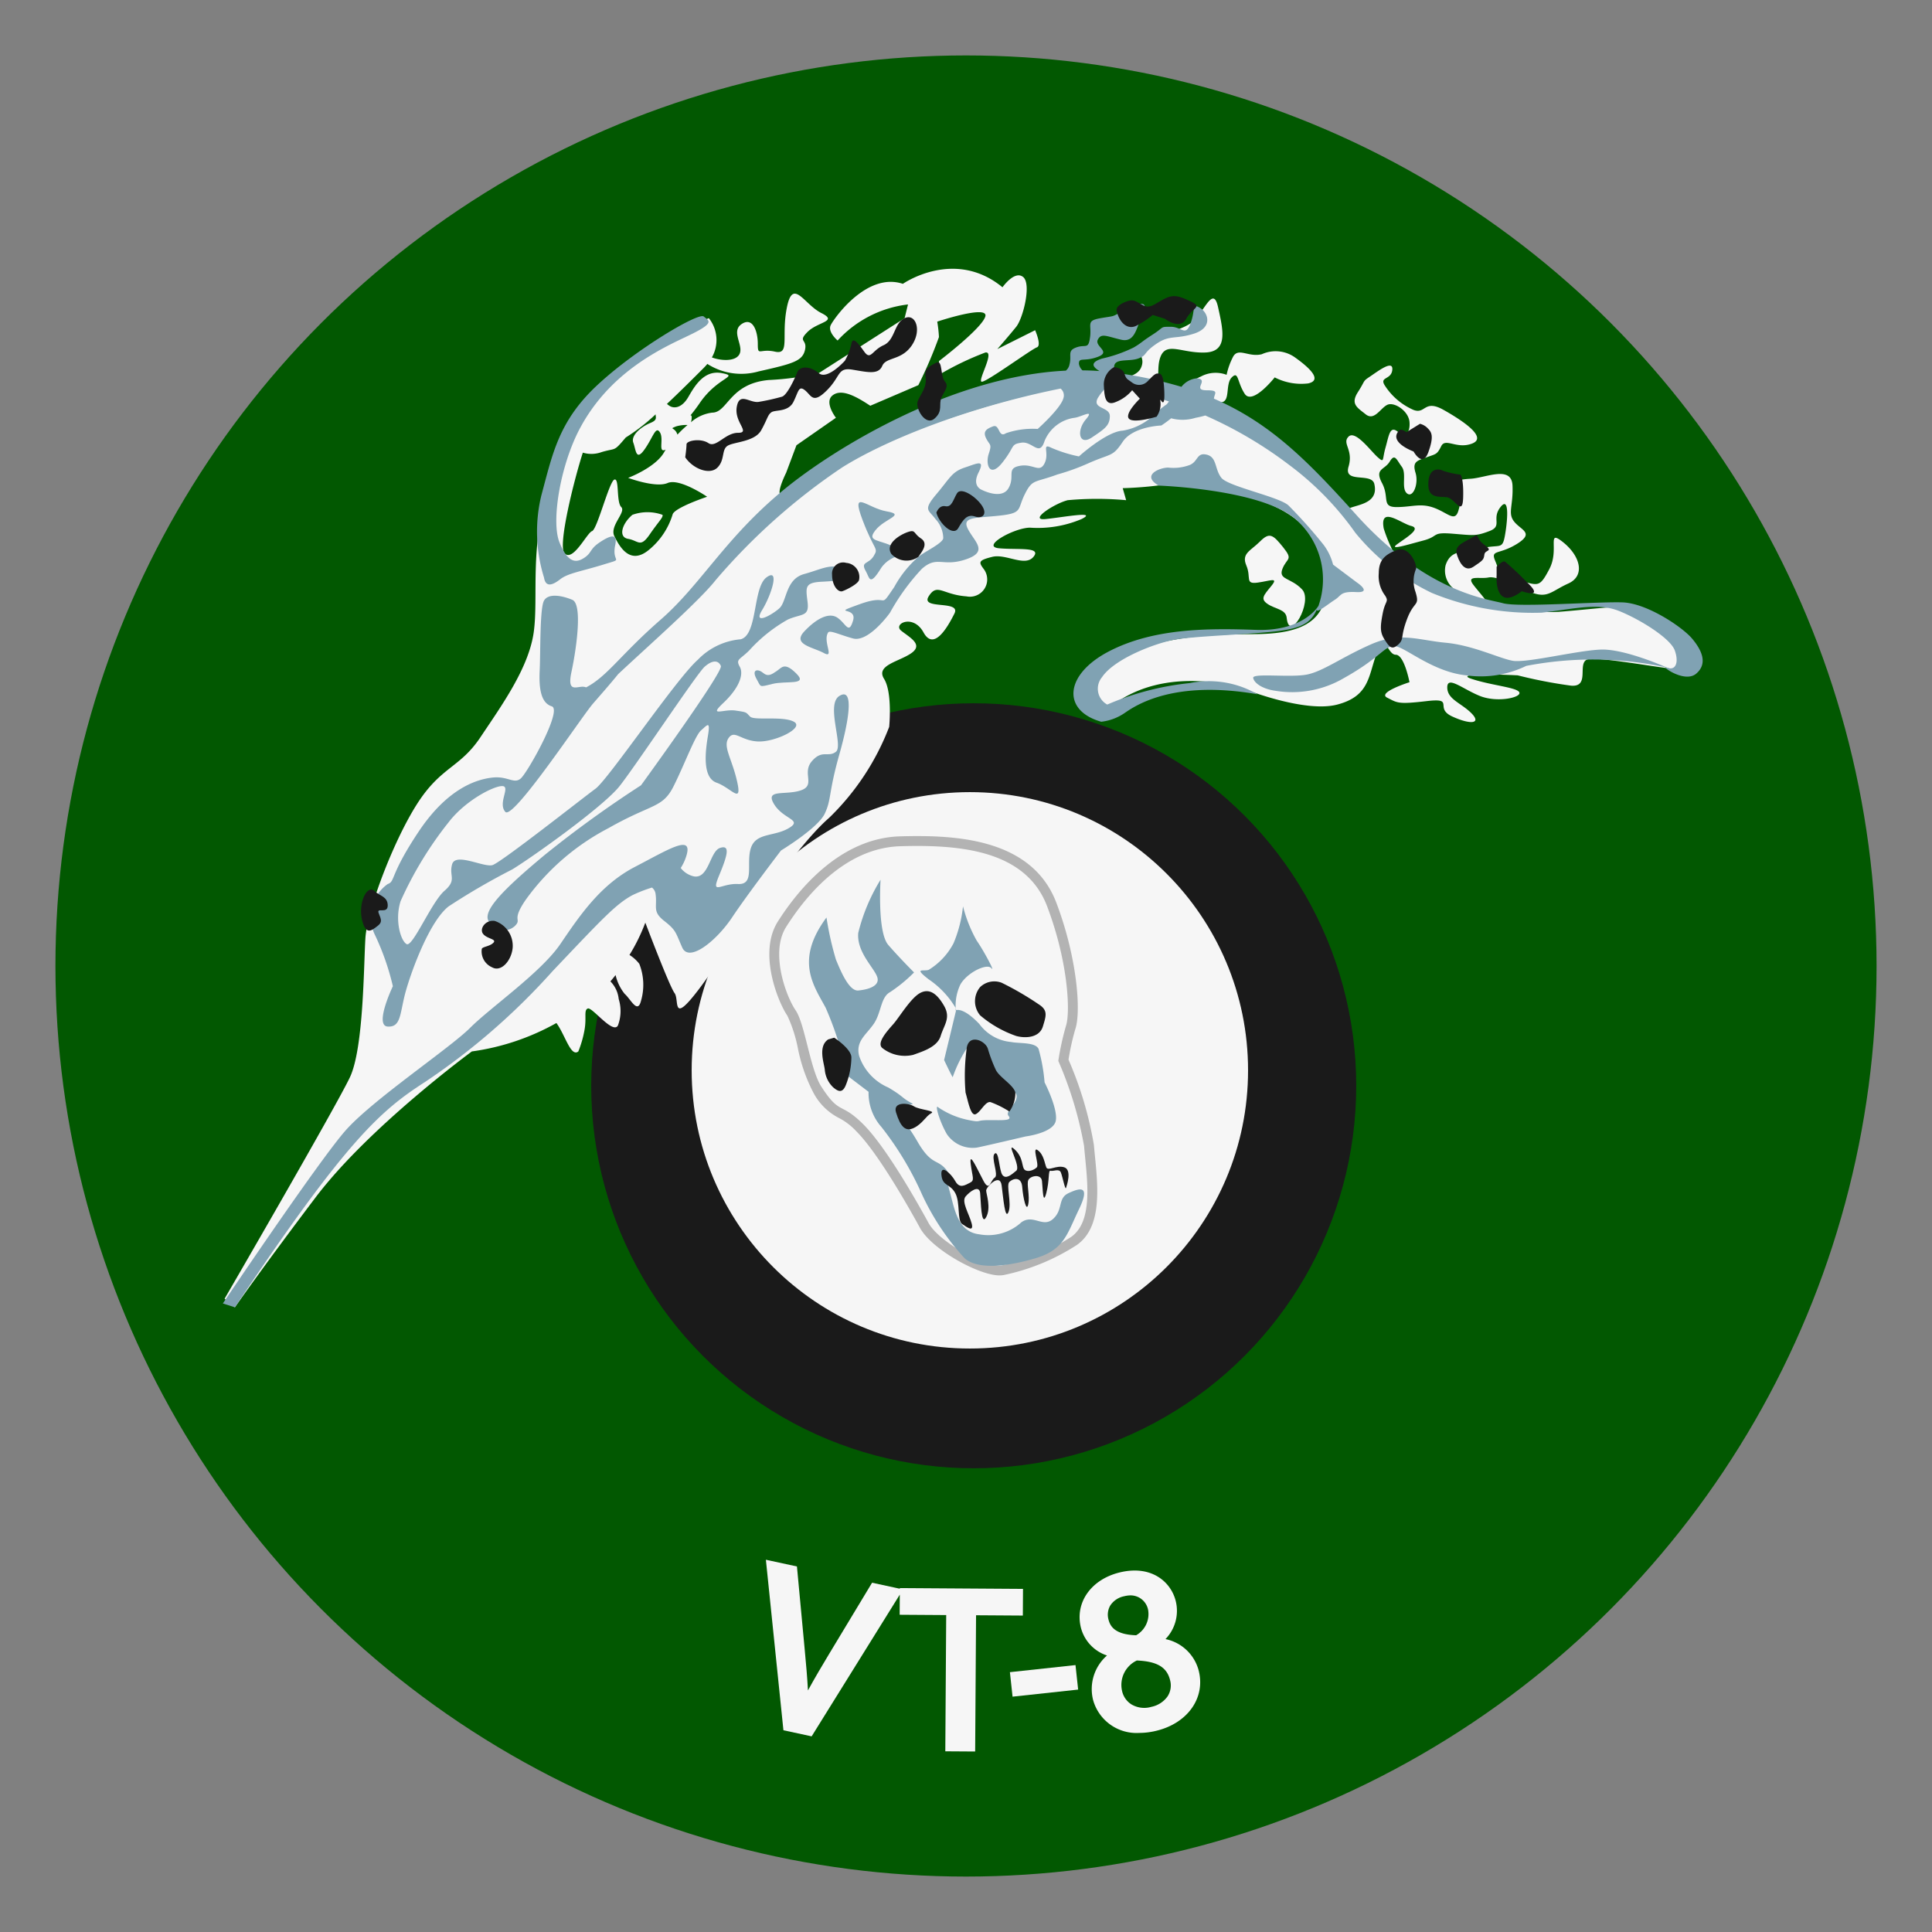 <svg xmlns="http://www.w3.org/2000/svg" width="150" height="150" viewBox="0 0 150 150">
  <rect x="0" y="0" width="150" height="150" fill="#808080" stroke="none"/>
  <defs>
    <style>
      .cls-1 {
        fill: #025801;
      }

      .cls-2 {
        fill: #f6f6f6;
      }

      .cls-3 {
        fill: #1a1a1a;
      }

      .cls-4 {
        fill: #80a2b3;
      }

      .cls-5 {
        fill: #b3b3b3;
      }
    </style>
  </defs>
  <g id="Layer_2" data-name="Layer 2">
    <g>
      <circle class="cls-1" cx="75" cy="75" r="70.696"/>
      <g>
        <path class="cls-2" d="M79.426,123.361l-9.564-.063-0.0.05-2.154-.466-3.347,5.549c-.529.88-1.109,1.855-1.632,2.816-.052-.983-.142-2.039-.257-3.235l-.598-6.392L59.463,121.099l1.362,13.237,2.19.474,6.844-11.004-.01,1.563,3.614.024-.07,10.578,2.318.015.07-10.578,3.632.024Z"/>
        <rect class="cls-2" x="78.496" y="129.547" width="5.122" height="1.913" transform="translate(-13.543 9.457) rotate(-6.164)"/>
        <path class="cls-2" d="M93.072,129.726a3.365,3.365,0,0,0-2.585-2.467,3.154,3.154,0,0,0,.796-2.958c-.374-1.498-1.904-2.827-4.381-2.21-2.208.551-3.461,2.352-2.98,4.283a3.083,3.083,0,0,0,2.026,2.158,3.46,3.46,0,0,0-1.075,3.475v0a3.499,3.499,0,0,0,3.582,2.536,5.639,5.639,0,0,0,1.364-.176C92.224,133.767,93.593,131.815,93.072,129.726Zm-4.862-2.764c-1.644-.055-2.013-.684-2.15-1.231a1.413,1.413,0,0,1,.143-1.082,1.669,1.669,0,0,1,1.068-.715,2.149,2.149,0,0,1,.52-.069,1.388,1.388,0,0,1,1.35,1.134A1.894,1.894,0,0,1,88.209,126.962Zm.052,1.958c1.579.07,2.33.516,2.582,1.524v0a1.551,1.551,0,0,1-.198,1.268,2.048,2.048,0,0,1-1.252.807,1.96,1.96,0,0,1-1.555-.193,1.655,1.655,0,0,1-.734-1.095A2.096,2.096,0,0,1,88.262,128.921Z"/>
      </g>
      <circle class="cls-3" cx="75.6" cy="84.299" r="29.698"/>
      <g>
        <path class="cls-2" d="M129.43,48.702c-2.4-2.133-3.333-1.6-8.399-1.2a15.108,15.108,0,0,1-5.606-.793c-.269-.4-.796-.977-1.06-1.34-.533-.733.533-.4,1.2-.533s1.933.6,3.266,1.133,1.6-.067,2.933-.667.933-2.133-.4-3.2-.267.533-1.067,2.067-.867,1.267-2.467.867-1.333-.533-1.733-1.467.267-.467,1.667-1.333.333-1.067-.2-1.733-.067-1.2-.133-2.8-2.067-.6-3.266-.533-1.8.333-1.333,1.133.667.4.4,1.333-.8.2-1.867-.2-1.733-.067-2.933-.067-.533-.733-1.133-1.867.2-1.0.6-1.667.533-.133.933.4-.067,1.667.4,2.067.933-.733.667-1.6.133-.933.867-1.2.8-.2,1.133-.867,1.2.267,2.4-.2-.667-1.733-2.2-2.6-1.4.333-2.333,0a5.035,5.035,0,0,1-2.267-1.933c-.4-.667.533-.4.6-1.2s-1.133.133-1.733.533-.333.267-.933,1.2-.067,1.2.6,1.733,1.133-.467,1.667-.733,1.667.467,1.733,1.333-.333,1.2-.933.733-.667.333-.933,1.267-.067,1.2-.6.733-1.733-2.133-2.267-1.6.4 1,0,2.333,1.783.43,2,1.333c.4,1.667-1.6,1.6-2.133,2l-.002.002c-.89-1.031-1.85-2.158-2.864-3.268-1.579-1.729-5.701-3.797-9.355-5.225.949-.025,1.951.158,2.422.158.8,0,.333-1.4.867-1.933s.4.333 1,1.267,2.333-1.267,2.333-1.267a4.503,4.503,0,0,0,2.6.467c1.2-.267-.067-1.333-1-2a2.593,2.593,0,0,0-2.6-.267c-1.067.267-1.867-.6-2.267.267a5.464,5.464,0,0,0-.467,1.333,2.417,2.417,0,0,0-2.0.133c-1.038.437-1.198,1.187-1.942,1.444-.63-.23-1.236-.438-1.801-.616.701-.346.242-1.415.61-2.36.467-1.2,1.667-.267,3.466-.333s1.4-1.733 1-3.533-1.133.6-2.133,1.267-2.533.8-3.4,1.667-.133.867-.4,1.667c-.174.521-.634.732-1.578.999a3.534,3.534,0,0,0-.955-.066,78.482,78.482,0,0,0-15.599,4.266c-6.266,2.533-9.466,4.933-9.866,4.8s.4-1.733.4-1.733l.8-2.133L64.901,32.436s-.933-1.2-.267-1.733,1.733,0,2.933.8l3.733-1.6a34.768,34.768,0,0,0,1.6-3.733,10.337,10.337,0,0,0-.133-1.2s4-1.333,3.733-.4-3.6,3.466-3.6,3.466v1.067a22.992,22.992,0,0,1,3.6-1.733c.8-.133-.667,2.267-.267,2.267s3.866-2.533,4.266-2.667-.133-1.333-.133-1.333L77.433,27.103s.933-1.067,1.467-1.733,1.2-3.333.533-3.866-1.6.8-1.6.8c-3.733-3.066-7.733-.267-7.733-.267-2.8-.933-5.333,2.667-5.6,3.2s.533,1.2.533,1.2a8.791,8.791,0,0,1,5.466-2.8l-.267,1.067-6.666,4.266a21.409,21.409,0,0,1-3.866.533c-3.066.267-3.2,2.533-4.4,2.533a3.066,3.066,0,0,0-1.66.751.967.967,0,0,0,.06-.285c.021-.248-.042-.272-.097-.246a12.662,12.662,0,0,0,.763-1.021c1.4-2,3.066-2,1.667-2.267s-2.133,1.067-2.6,1.867-1.067.933-1.467.667a1.998,1.998,0,0,1-.185-.143c1.016-.954,2.043-1.981,2.852-2.79.106-.106.199-.211.285-.315a4.898,4.898,0,0,0,3.981.582c2.667-.6,3.4-.8,3.6-1.667s-.6-.6.2-1.4,2.4-.8,1.067-1.467S61.568,21.57,61.101,23.836s.267,3.733-.933,3.466-1.333.4-1.333-.6-.4-2.133-1.267-1.533.267,1.733-.2,2.4c-.362.517-1.443.432-2.098.181a2.727,2.727,0,0,0-.236-3.048C46.635,28.17,44.502,32.569,42.769,37.369s-.933,8.933-1.333,11.733-2.533,5.733-4.133,8.133-3.066,2.267-4.933,5.2-3.866,8.266-4,10.399-.133,8.533-1.2,10.799-9.733,17.199-9.733,17.199l.8.667S20.37,98.432,24.503,92.966,36.636,81.633,36.636,81.633a18.579,18.579,0,0,0,6.563-2.206c.685.927,1.117,2.675,1.703,2.206a8.347,8.347,0,0,0,.467-1.6c.2-1-.067-1.6.267-1.733s1.933,2,2.333,1.333a3.143,3.143,0,0,0,.067-2.067,2.278,2.278,0,0,0-.644-1.372c.14-.163.274-.327.402-.49a3.652,3.652,0,0,0,.708,1.463c.467.4 1,1.6,1.267.533a4.443,4.443,0,0,0-.133-2.866,2.879,2.879,0,0,0-.764-.692,14.397,14.397,0,0,0,1.231-2.508s1.867,4.933,2.267,5.466-.267,2.533,1.867-.267,7.066-10.666,10.133-13.333a19.561,19.561,0,0,0,4.666-7.066s.267-2.666-.4-3.733,1.2-1.333,2.133-2-.133-1.2-.8-1.733.933-1.333,1.733.133,1.867-.4,2.4-1.467-2.666-.267-2-1.333,1.067-.133,2.933,0a1.342,1.342,0,0,0,1.333-2.133c-.4-.533-.4-.667.667-.933s2.533.8,3.2,0-1.2-.533-2.667-.667,1.2-1.6,2.4-1.6a8.725,8.725,0,0,0,4-.667c1.333-.667-1.467-.133-2.8,0s.667-1.2,1.733-1.467a24.942,24.942,0,0,1,4.533,0l-.267-.933a29.06,29.06,0,0,0,3.2-.267l1.067-.133c8.0.933,10.933,3.066,11.466,6.933s-1.867,4.8-5.6,4.8-8.666.267-11.199,2.533,0,3.2,0,3.2C90.499,51.368,96.632,53.501,96.632,53.501s4.666,1.867,7.2,1.2,2.4-2.267,3.066-4.0.8.133,1.467.133,1.067,2.133,1.067,2.133-2.533.8-1.733,1.2.8.533,3.066.267.533.533,2,1.2,2.267.533,1.467-.267-1.867-1.067-1.867-2,1.2.133,2.533.667,3.2.133,3.066-.267-2.133-.533-3.733-1.067,3.6-.267,3.6-.267a37.28,37.28,0,0,0,4.133.8c1.467.133.533-1.6,1.2-2s7.066.933,8.133.8S131.83,50.835,129.43,48.702Zm-76.929-15.599a2.8,2.8,0,0,1,.88-.107,8.96,8.96,0,0,0-.785.748C52.409,33.141,51.884,33.349,52.501,33.103Zm-.267,6.8A5.696,5.696,0,0,1,50.368,42.702c-1.467,1.2-2.267-.267-2.667-1.067s.933-1.867.533-2.267-.133-2.267-.533-2.133-1.333,3.866-1.733,4-1.467,2.4-2.133,1.733c-.555-.555.736-5.72,1.416-7.825a2.306,2.306,0,0,0,1.451-.041c1.179-.354.901.02,1.882-1.135a14.781,14.781,0,0,0,2.315-1.796c.024.287.122.448-.397.664-.8.333-1.533 1-1.333,1.533.212.565.2,1.467.867.533s.867-1.867,1.2-1.333c.33.528-.187,1.641.448,1.341-.041.065-.08.13-.115.192-.667,1.2-2.8,2-2.8,2s2.133.8,3.066.4,3.066,1.067,3.066,1.067S52.501,39.369,52.235,39.902ZM91.641,37.476c.092-.012.062-.008,0,0Zm-.192.024.02-.003Zm.059-.007.125-.016Zm17.06,6.049a11.501,11.501,0,0,1-1.135-2.507c-.333-1.8,1.333-.4,2.133-.2s-.333.867-1.067,1.4.733.067,2-.267.6-.667,2.267-.533,1.8.2,2.866-.2.133-.933.867-1.867.533,1.2.333,2.267-.4.6-1.8.933-2.4.067-2.8,1.333a1.81,1.81,0,0,0,.77,1.907A38.898,38.898,0,0,1,108.567,43.542Z"/>
        <path class="cls-2" d="M49.102,39.969c-.8.667-1.133,1.733-.333,1.867s.933.733,1.667-.333,1.067-1.333 1-1.533A3.466,3.466,0,0,0,49.102,39.969Z"/>
        <path class="cls-2" d="M99.632,42.502c-.8-1-1.067-1.2-1.8-.467s-1.467.933-1.067,1.867-.133,1.467.867,1.333,1.667-.467,1.067.267-.867 1-.267,1.4,1.4.4,1.467,1.067c.202,2.017,2.067-1.267,1.2-2.2s-1.867-.733-1.533-1.6S100.432,43.502,99.632,42.502Z"/>
      </g>
      <g>
        <path class="cls-4" d="M65.167,54.035c-1.067.667.333,3.866-.267,4.333s-1.067-.2-1.867.733.333,1.867-.867,2.267-2.8-.133-2.067,1.067,2.267,1.2,1.133,1.867S58.701,64.634,58.301,65.834s.333,2.866-1,2.8-2.133.933-1.467-.667.867-2.4.067-2.133-.867,2.467-2.067,2.2a1.795,1.795,0,0,1-.983-.644,3.532,3.532,0,0,0,.35-.689c.8-2.1-1.2-.8-3.9.6s-4.3,3.8-5.8,6-5.4,4.9-7,6.5-7.6,5.6-9.699,8-9.499,13.399-9.499,13.399l.933.3c8.733-13.099,11.366-15.299,14.766-17.499A52.105,52.105,0,0,0,42.902,75.4c3.8-4,4.9-5.2,6.2-5.9a11.012,11.012,0,0,1,1.517-.59.753.753,0,0,1,.283.523c.133 1-.267,1.333.667,2.067s.867.867,1.4,2.067,2.666-.533,3.866-2.333,3.8-5.2,3.8-5.2,2.866-1.733,3.4-2.866.267-1.533,1.133-4.6S66.234,53.368,65.167,54.035Z"/>
        <path class="cls-4" d="M60.301,52.101c-.4.267-.667.467-1.067.133s-.933-.267-.467.533c.336.576.133.6,1.2.333s2.8.133,1.867-.8S60.701,51.835,60.301,52.101Z"/>
        <path class="cls-4" d="M68.834,39.702c-1.533-.267-2.8-1.8-1.867.667s1.267,2.133.867,2.8-1.067.4-.6,1.2c.271.464.267,1.2,1.133-.2s2.6-.867,1.267-1.6-2.4-.467-1.667-1.4S70.367,39.969,68.834,39.702Z"/>
        <path class="cls-4" d="M131.363,49.568c-.733-.867-3.466-2.733-5.4-2.8s-8.066.4-9.266.067-5.933-.8-11.399-6.866c-3.667-4.07-6.587-7.088-11.049-9.017.043-.432.416-.649-.55-.649-1.2,0,.2-.8-.733-.933a1.714,1.714,0,0,0-1.239.662,32.884,32.884,0,0,0-4.999-1.068.675.675,0,0,1-.228-.46c0-.733,1.133-.4,1.867-.667s.333-.4,1.4-1.133,1.467-.333,2.933-.8,1.133-1.6.467-2-.333.133-.733,1.2-.667.267-1.533.267-.467,0-1.4.6-.8.6-1.467 1a10.746,10.746,0,0,1-2.467.867c-1.007.321-.694.673-.204.97-.437-.034-.878-.049-1.319-.054a.871.871,0,0,1-.277-.515c0-.533.4-.133,1.467-.533s-.267-.8,0-1.333.667-.267,1.8,0,1.2-1,1.733-2.133-.867-.533-1.667-.067-.533.333-1.667.533-.667.467-.8,1.467-.333.533-1.067.8-.333.6-.533,1.333a.822.822,0,0,1-.28.47c-8.774.421-17.929,5.976-21.919,9.262-4.533,3.733-6.4,7.333-9.533,10.066s-4.133,4.4-5.8,5.266c-.533-.267-1.533.667-1.133-1.2s.867-5.266.067-5.6-1.867-.533-2.2.067-.267,4.066-.333,5.4.067,2.533.933,2.8-1.867,5.133-2.4,5.6-1-.2-2.2-.067-3.466.8-5.733,4.2-1.8,3.866-2.4,4.066a3.133,3.133,0,0,0-1,3.933,19.676,19.676,0,0,1,1.4,4s-1.467,3.066-.4,3.133.933-1.067,1.4-2.733,1.867-5.466,3.333-6.6a52.605,52.605,0,0,1,4.933-2.866c1.533-.933,7.066-4.866,8.333-6.466s6-8.733,6.6-9.266,1.067-.533,1.267-.067-6.2,9.266-6.2,9.266A87.85,87.85,0,0,0,42.302,66.367c-3.2,2.667-4.933,4.4-4.333,5.2a1.299,1.299,0,0,0,2.0.333c.6-.6-.333-.333.867-2.067a18.314,18.314,0,0,1,6.4-5.533c3.4-1.933,4.2-1.533,5.066-3.266s1.667-3.933,2.133-4.333.733-.8.533.4-.467,3.266.667,3.666,2,1.733,1.6-.067-1.133-2.733-.667-3.4.933.2,2.267.267,3.666-1.067,2.8-1.533-3.066-.067-3.4-.4-.2-.333-1.133-.467-2.133.533-.933-.6,1.6-2.2,1.267-2.8,0-.533.733-1.267a11.888,11.888,0,0,1,3-2.4c1.067-.467,1.667-.2,1.533-1.333s-.267-1.533,1.067-1.6,3-.2,1.933-.867-1.8-.133-3.266.267-1.333,2.133-1.933,2.667-2.067,1.333-1.333.133,1.4-3.333.333-2.533-.667,4.466-2,4.8a5.232,5.232,0,0,0-3.333,1.6c-1.667,1.467-6.933,9.266-7.933,9.999s-7.333,5.733-8,5.933-2.866-1-3.133-.067.4,1.2-.6,2.067S32.036,73.567,31.569,73.3s-.933-1.867-.467-3.333a28.532,28.532,0,0,1,3.733-6.133c1.333-1.733,3.6-2.866,4.2-2.8s-.4,1.333.2,2,5.933-7.4,6.8-8.399c.484-.558,1.362-1.553,1.963-2.299,2.333-2.184,6.326-5.708,7.57-7.3a48.252,48.252,0,0,1,9.799-8.733c3.194-2.011,9.381-4.599,16.975-6.135a.677.677,0,0,1,.224.735c-.2.8-2,2.4-2,2.4a6.349,6.349,0,0,0-2.467.333c-.6.4-.467-.733-1-.533s-.8.4-.533.933c.283.566.467.4.2,1.2s.067,1.933,1.067.667.6-1.4,1.467-1.533,1.4,1.133,1.8-.133A2.937,2.937,0,0,1,83.433,32.436c.533-.067,1.6-.733.867.133s-.533,2.067.467,1.4,1.4-.933,1.4-1.667-1.4-.533-.933-1.4a4.381,4.381,0,0,1,.801-.959,11.364,11.364,0,0,1,1.868.353c.855.237,1.846.532,2.854.875-.062.081-.12.154-.169.217a7.034,7.034,0,0,0-.954.781,4.57,4.57,0,0,1-2.467,1.267c-1.267.067-3.4,2-3.4,2a10.642,10.642,0,0,1-2.133-.667c-.8-.4-.133.4-.533,1.2s-.867,0-1.933.2-.333.8-.867,1.733-2.067.133-2.067.133-.8-.267-.267-1.333-.067-.733-1.067-.4-1.133.8-2.2,2.067-.6,1.2-.067,1.933a2.222,2.222,0,0,1,.6,1.467c0,.4-1.467,1.067-1.933,1.467a8.546,8.546,0,0,0-1.867,2.333c-1.267,1.867-.267.467-2.666,1.333s-.2.133-.533,1.267-.533.267-1.2-.2-1.667.067-2.6,1.067.667,1.2,1.533,1.667-.118-.923.333-1.6c.133-.2.933.2,1.933.467s2.333-1.267,2.866-2a16.93,16.93,0,0,1,2.467-3.4c1.2-1.067,1.6-.133,3.4-.733s.733-1.333.2-2.333.533-.867,2.4-1.067,1.4-.467,2-1.667.733-.867,2.533-1.533a17.328,17.328,0,0,0,2.4-.867c1.8-.8,1.867-.467,2.667-1.667s3-1.267,3-1.267a9.454,9.454,0,0,0,.763-.56,3.401,3.401,0,0,0,1.903-.04,6.591,6.591,0,0,0,.744-.177,31.986,31.986,0,0,1,6.522,3.843,23.295,23.295,0,0,1,5.133,5.266,17.419,17.419,0,0,0,5.933,4.666,20.629,20.629,0,0,0,8.533,1.533c2.4-.267,4.333-.8,6-.133s4,2.133,4.333,3.066.067,1.6-.6,1.333c0,0-3.266-1.467-5.133-1.4s-5.8,1.067-6.866.867-3.066-1.2-5.2-1.4-3.533-.867-5.8.133-3.666,2.067-4.933,2.333-4.266-.133-4.2.267.733.867,1.733 1a7.941,7.941,0,0,0,5.333-1c2.866-1.6,3.133-2.533,3.933-2.467s2.933,2,5.533,2.267a8.065,8.065,0,0,0,4.666-.733,27.14,27.14,0,0,1,10.812.103c-.177.034,1.542,1.222,2.387.497C132.63,51.501,132.096,50.435,131.363,49.568Z"/>
        <path class="cls-4" d="M43.502,44.969c.6-.467,1.6-.6,3.333-1.133s.618-.063.933-1.533c.2-.933-.4-.733-1.2-.2s-.6.8-1.2,1.2-1.267.467-1.933-1.2.094-6.052,1.6-8.866c2.533-4.733,7-6.466,8.733-7.333s1.267-1.0.867-1.333-5.266,2.533-8.266,5.333-3.466,5.333-4.333,8.533a11.975,11.975,0,0,0,.2,6.4C42.369,45.635,42.902,45.435,43.502,44.969Z"/>
        <path class="cls-4" d="M92.366,53.035a21.74,21.74,0,0,0-6.4,1.667,1.4,1.4,0,0,1-.4-2.133c.933-1.4,4.133-2.666,5.8-2.933s6.2-.4,8.066-.667c1.708-.244,2.355-.657,2.81-1.645-.047.341.935-.471,1.39-.755.533-.333.4-.667,1.667-.6s.067-.733.067-.733l-1.867-1.4A4.354,4.354,0,0,0,102.765,42.302a37.682,37.682,0,0,0-2.733-3.066c-.733-.667-4.666-1.467-5.2-2.133s-.333-1.6-1.133-1.8-.667.533-1.333.8a3.596,3.596,0,0,1-1.667.2c-.667,0-2.133.6-.733,1.4,0,0,7.8.267,10.533,2.533a6.192,6.192,0,0,1,1.867,6.8s-1.133,2-4.866,1.867-7.933-.133-11.399,1.667-3.666,4.6-.6,5.466a4.014,4.014,0,0,0,1.8-.667c.867-.6,3.8-2.6,10.333-1.467A7.526,7.526,0,0,0,92.366,53.035Z"/>
      </g>
      <circle class="cls-2" cx="75.3" cy="83.1" r="21.599"/>
      <g>
        <path class="cls-2" d="M77.594,98.639c-1.492,0-4.99-1.95-5.83-3.49-.726-1.331-3.232-5.81-5.001-7.579A5.3,5.3,0,0,0,65.271,86.44a4.244,4.244,0,0,1-1.826-1.865,12.59,12.59,0,0,1-1.131-3.304,10.686,10.686,0,0,0-.863-2.62c-.681-.99-2.185-4.608-.741-6.889,1.489-2.35,4.66-6.311,9.179-6.444.475-.014.908-.021,1.324-.021,3.682,0,8.77.511,10.445,4.934,1.746,4.61,1.82,8.477,1.472,9.523a20.289,20.289,0,0,0-.568,2.564,28.497,28.497,0,0,1,1.986,6.616c.024.288.054.591.085.903.231,2.346.519,5.266-1.246,6.508a16.322,16.322,0,0,1-5.47,2.261A1.495,1.495,0,0,1,77.594,98.639Z"/>
        <path class="cls-5" d="M71.212,65.68c4.181,0,8.58.707,10.087,4.687,1.667,4.4,1.8,8.266,1.467,9.266a21.652,21.652,0,0,0-.6,2.733,29.462,29.462,0,0,1,2,6.6c.2,2.4.8,5.8-1,7.066a15.846,15.846,0,0,1-5.333,2.2,1.111,1.111,0,0,1-.239.023c-1.393,0-4.741-1.91-5.494-3.29-.8-1.467-3.266-5.866-5.066-7.666s-1.8-.667-3.266-2.933c-.871-1.346-1.267-4.866-2-5.933s-2-4.466-.733-6.466,4.333-6.133,8.866-6.266c.432-.013.871-.021,1.312-.021m0-.767h-0c-.42,0-.856.007-1.335.021-4.696.138-7.962,4.208-9.491,6.622-1.546,2.441.032,6.267.749,7.311a10.974,10.974,0,0,1,.807,2.497,12.777,12.777,0,0,0,1.181,3.418,4.618,4.618,0,0,0,1.97,1.997,4.917,4.917,0,0,1,1.398,1.062c1.734,1.734,4.216,6.172,4.935,7.491.914,1.675,4.564,3.689,6.167,3.689a1.878,1.878,0,0,0,.406-.042,16.717,16.717,0,0,0,5.608-2.321c1.948-1.371,1.648-4.414,1.407-6.859-.031-.31-.06-.611-.084-.898a28.346,28.346,0,0,0-1.972-6.63,19.12,19.12,0,0,1,.535-2.396c.437-1.311.167-5.44-1.477-9.78-1.759-4.645-7.009-5.182-10.804-5.182Z"/>
      </g>
      <g>
        <path class="cls-4" d="M82.966,92.632c-.867.4-.4,1.267-1.2,2s-1.533-.4-2.467.267a3.806,3.806,0,0,1-3.266.933c-1.733-.2-1.933-2.067-2.333-3.466s.2-1.133-.4-1.733-1.067-.267-2.067-2-1.667-2.133-1.2-2.6,1.2-.133.6-.467-.533-.467-1.667-1.133a4.09,4.09,0,0,1-2.267-2.467c-.267-1.133.533-1.6,1.133-2.467s.533-2.067,1.267-2.467A11.663,11.663,0,0,0,70.967,75.5s-1.133-1.133-2-2.133-.6-5.066-.6-5.066a14.334,14.334,0,0,0-1.733,4.133c-.133,1.467,1.2,2.667,1.467,3.4s-.733 1-1.467,1.067S65.234,75.3,64.901,74.5a24.026,24.026,0,0,1-.733-3.266c-2.467,3.333-1,5.266-.067,7a25.891,25.891,0,0,1,1.667,5.266l1.667,1.267a3.986,3.986,0,0,0,1,2.733,24.479,24.479,0,0,1,3.133,5.2A19.264,19.264,0,0,0,74.9,97.699c1.0.867,3.2.667,5.466,0s2.467-1.867,3.4-3.8S83.833,92.232,82.966,92.632Z"/>
        <path class="cls-4" d="M72.1,76.033a7.004,7.004,0,0,1,2.098,2.226,3.789,3.789,0,0,1,.368-1.827C75.1,75.5,76.633,74.767,76.967,75.167s-.533-1.267-1.133-2.133a10.899,10.899,0,0,1-1.067-2.667,10.068,10.068,0,0,1-.733,2.866A5.297,5.297,0,0,1,72.1,75.3C71.7,75.433,70.9,75.1,72.1,76.033Z"/>
        <path class="cls-4" d="M73.3,82.3s.533,1.133.667,1.333A10.524,10.524,0,0,1,75.3,81.033c.6-.6,1.333.933,1.533,1.667s1.533,1.467,2,2.133-.867,1.4-.533,1.8-.467.333-1.533.333-.533.2-1.533,0a6.396,6.396,0,0,1-2.4-1c-.267-.267.067 1.0.667,2.067a2.421,2.421,0,0,0,2.333,1.067c.4-.067,3.8-.867,3.8-.867s2.133-.267,2.333-1.2-.867-3-.867-3a13.492,13.492,0,0,0-.467-2.6c-.267-.533-1.467-.4-2.133-.533a3.441,3.441,0,0,1-2.467-1.4c-1.267-1.333-1.8-1.067-1.8-1.067a.554.554,0,0,0-.035-.173,1.708,1.708,0,0,0,.019.238Z"/>
      </g>
      <path class="cls-3" d="M37.402,73.7a1.346,1.346,0,0,0,.8,1.4c.7.4,1.5-.5,1.6-1.5a2.029,2.029,0,0,0-1.4-2.1c-.7-.1-1.2.6-.9 1s1.1.4.8.7S37.402,73.5,37.402,73.7Z"/>
      <path class="cls-3" d="M29.103,69.2c.354.354 1.0.4 1,1.1s-.9.1-.7.6.3.7-.1 1-.9.8-1.2-.5S28.503,68.6,29.103,69.2Z"/>
      <path class="cls-3" d="M64.601,44.602c0,.922.5,1.4.8,1.3s1.271-.585,1.3-.9a1.1,1.1,0,0,0-1-1.3A.861.861,0,0,0,64.601,44.602Z"/>
      <path class="cls-3" d="M69.2,43.002a1.595,1.595,0,0,0,2.1.233c.3-.433.8-1.033.2-1.433s-.4-.7-1-.5S68.7,42.202,69.2,43.002Z"/>
      <path class="cls-3" d="M72.7,39.802c.2.8,1.3,1.9,1.7,1.2s.7-1.1,1.3-.9 1-.2.5-.9S74.6,37.802,74.3,38.302s-.4,1.1-.9 1S72.7,39.802,72.7,39.802Z"/>
      <path class="cls-3" d="M57.301,33.603c-1,0-1.7,1.2-2.3.8s-1.7-.2-1.7.1-.1 1-.1 1c.6.9,1.9,1.4,2.5.8s.3-1.4.8-1.7,2.1-.3,2.6-1.2.5-1.2.8-1.4,1.3,0,1.7-.8.4-1.3.9-.9.6,1.1,1.7,0,.8-1.8,2-1.6,2.0.4,2.3-.3,1.5-.4,2.3-1.6.267-2.5-.567-2.1S69.5,26.403,68.6,26.803s-1,1.2-1.5.5-.9-1.2-1-.6a4.78,4.78,0,0,1-.5,1.3s-1.367,1.533-2.033.967-1.467-.567-1.667-.067-.8,1.8-1.2,1.9a17.18,17.18,0,0,1-1.8.4c-.7.1-1.5-.8-1.7.4S58.301,33.603,57.301,33.603Z"/>
      <path class="cls-3" d="M71.85,29.203c.161.887-.4,1.4-.6,1.95s.6,1.95,1.3,1.35.3-1.1.55-1.65.6-.85.25-1.25-.15-1.7-.65-1.45S71.75,28.653,71.85,29.203Z"/>
      <path class="cls-3" d="M86.699,24.153c.235.942.85,1.45,1.5,1.15a6.812,6.812,0,0,0,1.3-.85l.95.3s1.15.9,1.65,0,1.3-.9.35-1.35-1.35-.55-2.05-.2-1.1.8-1.65.5-.7-.45-1.1-.35S86.599,23.753,86.699,24.153Z"/>
      <path class="cls-3" d="M85.699,29.853c.044.799.05,1.75.95,1.35a3.118,3.118,0,0,0,1.252-.906l.597.656s-1.2,1.15-.85,1.55,2.15-.15,2.15-.15a1.723,1.723,0,0,0,.3-1.15c-.1-.6.35.85.3-.75s-.35-1.45-.55-1.45-.45.3-.75.6a.91.91,0,0,1-1.2.1c-.4-.3-.45-.25-.6-.7s-.8-.5-.8-.5A1.546,1.546,0,0,0,85.699,29.853Z"/>
      <path class="cls-3" d="M108.448,42.702c-.89.346-1.4.75-1.4,1.8a2.515,2.515,0,0,0,.5,1.75c.3.5,0,.35-.2,1.4s-.2,1.45.15,2.0.55.85,1.05.4.15-.55.7-2.0 1-.95.65-2.1a2.458,2.458,0,0,1,.05-1.8C109.998,43.702,109.348,42.352,108.448,42.702Z"/>
      <path class="cls-3" d="M113.098,43.002c.135.473.55,1.5,1.3 1s.8-.55.85-.95.75-.2,0-.75-.35-.95-.9-.6S112.898,42.302,113.098,43.002Z"/>
      <path class="cls-3" d="M116.197,44.652c-.05.85.15,1.65.7,1.75s1.25-.5,1.25-.5,1.85.65.4-.7a23.017,23.017,0,0,0-1.7-1.6c-.2-.1-.65.4-.65.4Z"/>
      <path class="cls-3" d="M110.898,37.702c.032.948.75.85,1.4.9s1.25,1.55,1.3.05-.2-1.8-.2-1.8a6.776,6.776,0,0,1-1.35-.3C111.798,36.402,110.848,36.202,110.898,37.702Z"/>
      <path class="cls-3" d="M108.648,33.403c-.922.922,1.1,1.65,1.1,1.65s.7,1.3,1.15.05.25-1.55-.05-1.85a1.227,1.227,0,0,0-.6-.35l-1.05.65S108.798,33.253,108.648,33.403Z"/>
      <path class="cls-3" d="M64.301,80.7c-.8.533-.333,1.8-.267,2.333a2.143,2.143,0,0,0,.667,1.4c.4.333.733.467 1-.267a5.965,5.965,0,0,0,.4-2.067c0-.667-1.333-1.533-1.333-1.533Z"/>
      <path class="cls-3" d="M68.5,81.366a2.817,2.817,0,0,0,2.4.533c.733-.267,1.867-.6,2.133-1.467s.8-1.4.267-2.333-1.133-1.4-1.867-1-1.6,1.867-2.067,2.4S68.034,80.966,68.5,81.366Z"/>
      <path class="cls-3" d="M76.1,78.833a8.651,8.651,0,0,0,2.8,1.6c.733.2,1.8.133,2.067-.733s.4-1.267-.333-1.733a23.616,23.616,0,0,0-2.866-1.667,1.591,1.591,0,0,0-1.667.333A1.707,1.707,0,0,0,76.1,78.833Z"/>
      <path class="cls-3" d="M69.567,86.366c.343,1.115.733,1.533,1.4,1.2s.933-.933,1.333-1.133-.933-.267-1.333-.533S69.3,85.499,69.567,86.366Z"/>
      <path class="cls-3" d="M75.033,81.566a15.274,15.274,0,0,0-.067,3.266c.2.667.4,1.867.8,1.667s.733-1,1.133-.933a7.303,7.303,0,0,1,1.467.733,2.45,2.45,0,0,0,.467-1.467c-.133-.6-1.267-1.2-1.533-1.8a11.351,11.351,0,0,1-.6-1.6C76.5,80.766,75.1,80.166,75.033,81.566Z"/>
      <path class="cls-3" d="M73.1,91.299c.107.804.667.6,1.067,1.333S74.3,94.765,74.7,95.032s.933.667.733-.067-.8-1.667-.467-2.067,1.067-.933,1.133-.267.067,2.6.467,1.867,0-1.8,0-2.067,1.067-1.4,1.2-.4.267,2.733.533,2.067-.2-2.067.067-2.333.933-.467 1.0.4.333,2.0.467,1.333-.133-1.533,0-1.867 1-.533,1.067.067.067,1.933.333.933.133-1.8.333-1.733.667-.2.8.133.333,1.4.4,1.2.467-1.4-.133-1.6-1.267.333-1.4,0-.2-1-.667-1.333.133,1.133-.067,1.333-.667.4-.933.2-.067-.933-.8-1.6.533,1.333.133,1.667-.8.667-1.067.333-.267-1.933-.6-1.667.333,1.667,0,1.867-.4,1.133-.867.267-1.133-2.4-1-1.333S75.7,91.632,75.3,91.832s-.8.467-1.133-.133S72.967,90.299,73.1,91.299Z"/>
    </g>
  </g>
</svg>
